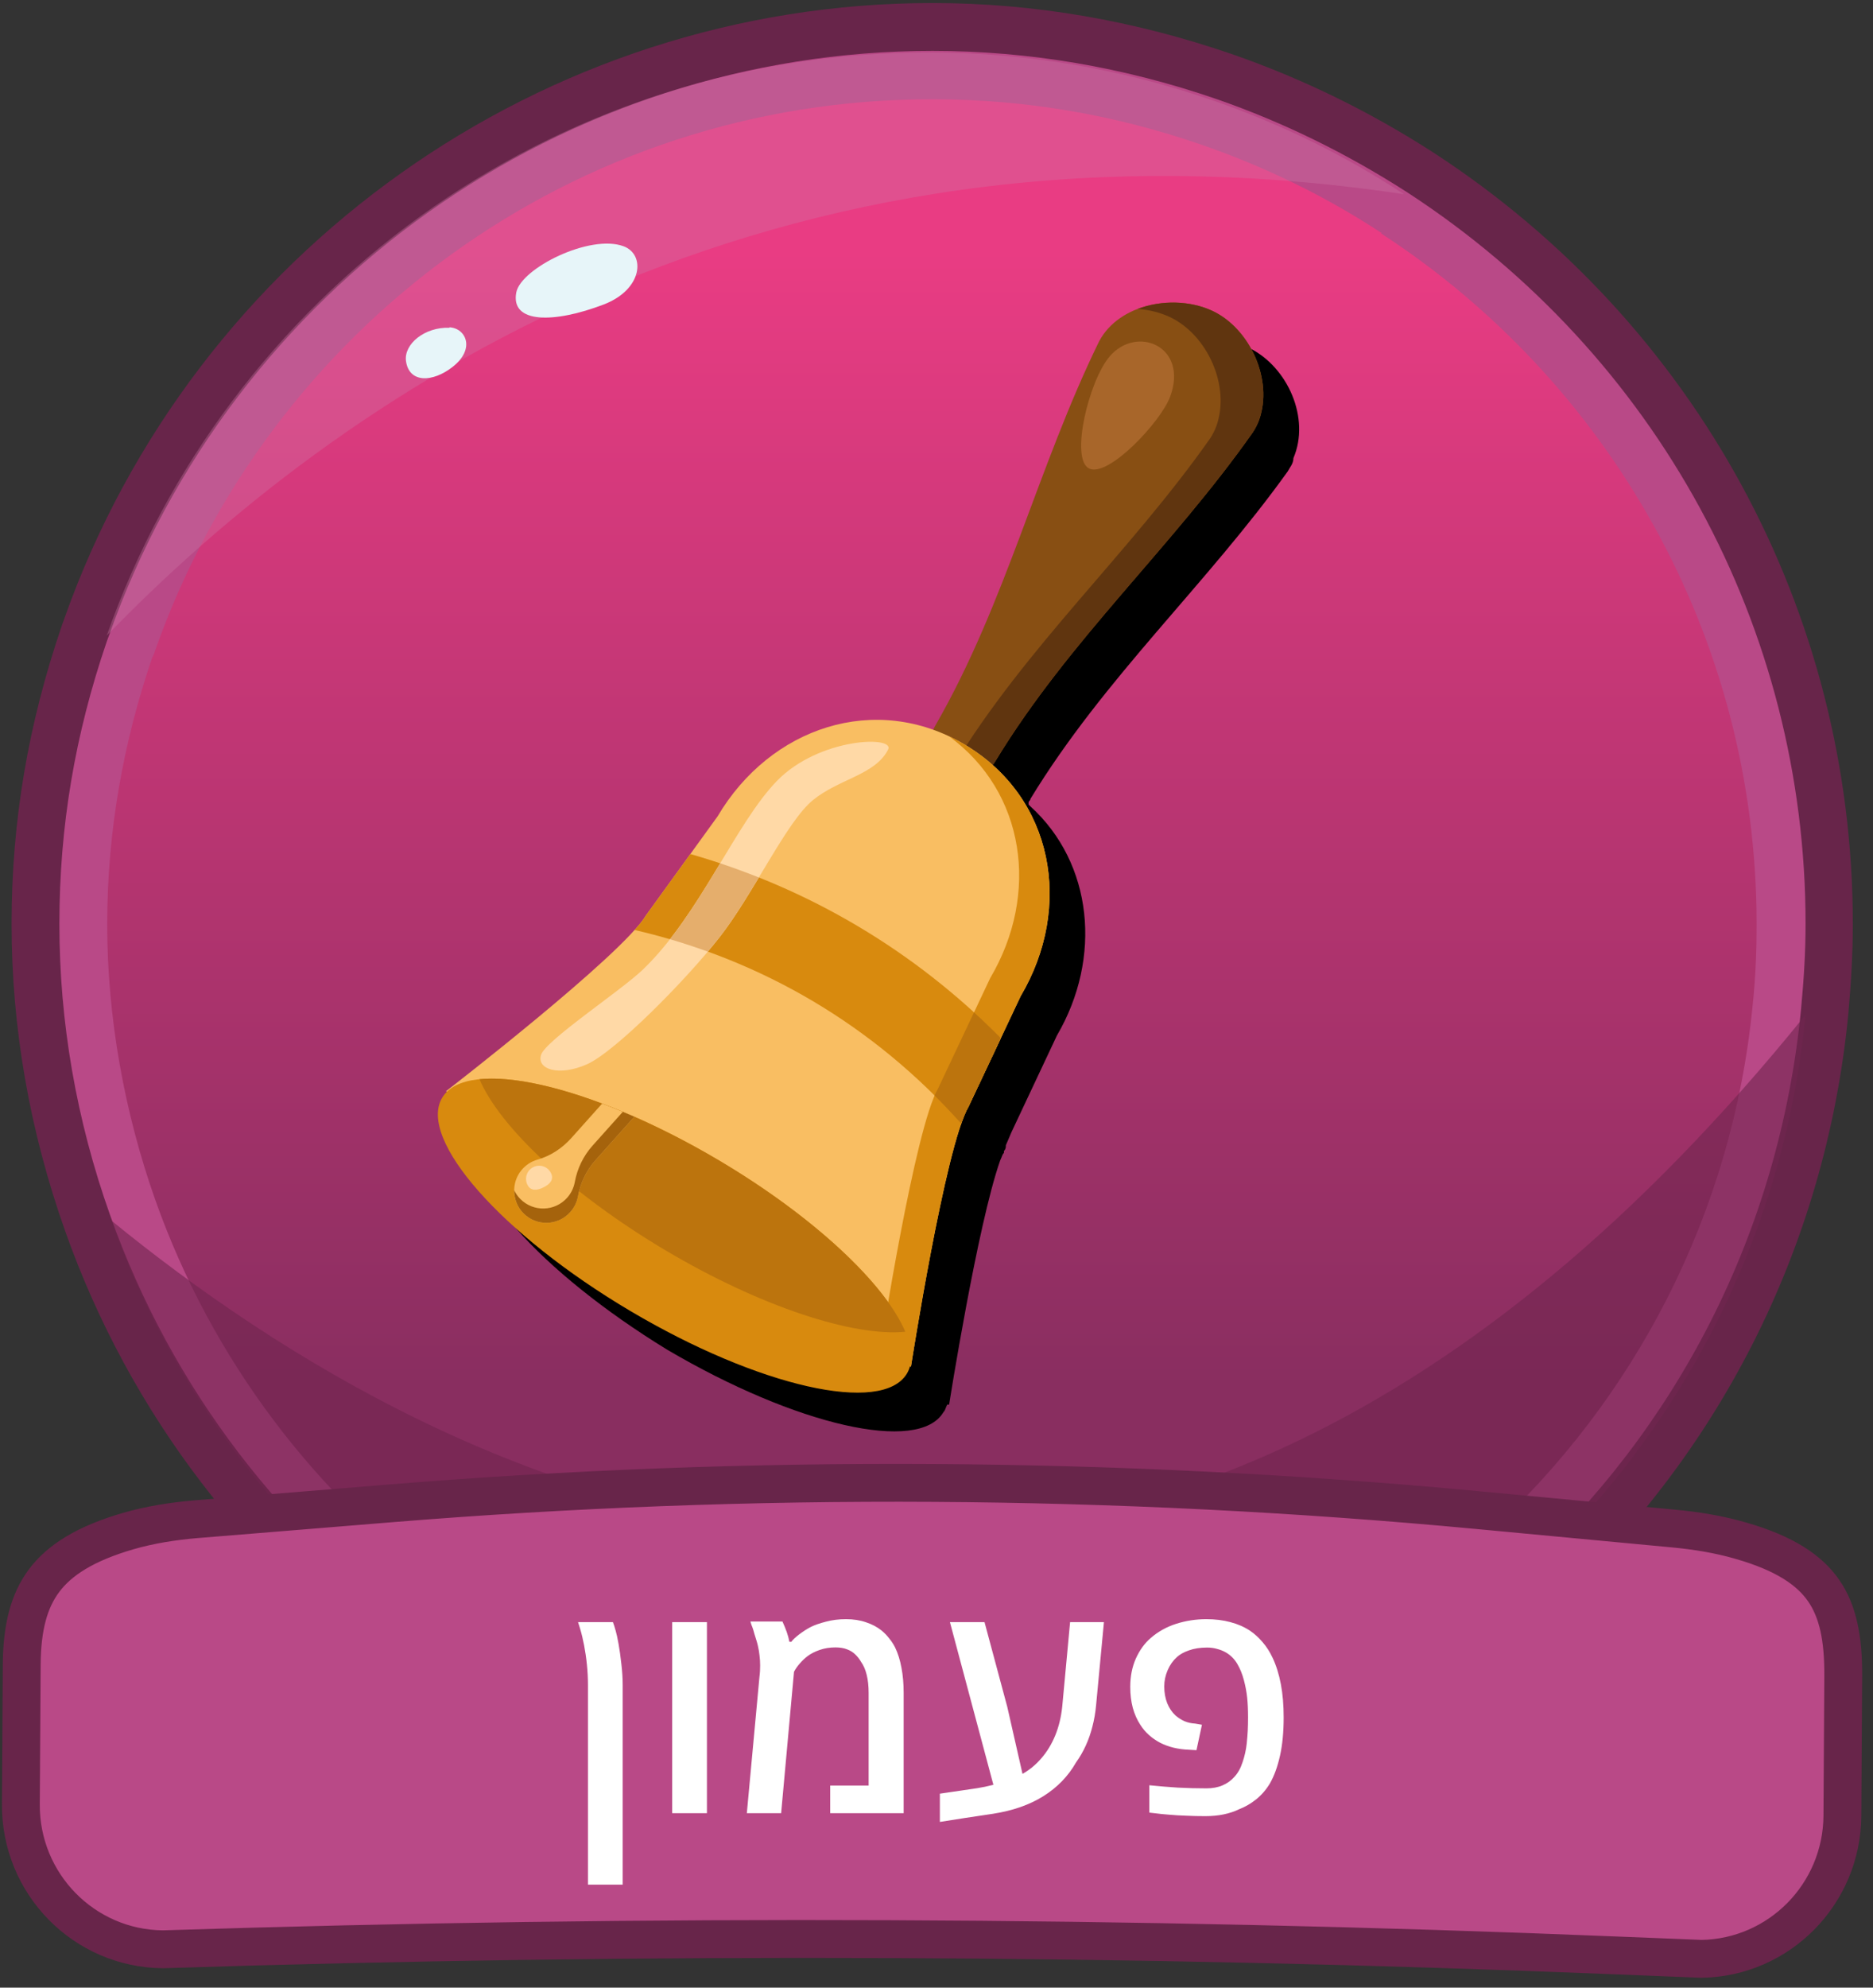 <svg width="99" height="105" viewBox="0 0 99 105" fill="none" xmlns="http://www.w3.org/2000/svg">
<rect x="0" y="0" width="99" height="105" fill="#333333" stroke="none"/>
<path d="M49.288 97.482C28.741 97.482 10.305 84.428 3.437 65.012C1.563 59.719 0.612 54.278 0.612 48.806C0.612 43.335 1.504 38.221 3.258 33.077L3.407 32.66C10.276 13.273 28.711 0.16 49.288 0.16C54.64 0.16 59.962 1.082 65.136 2.866C68.823 4.145 72.421 5.899 75.781 8.07C89.667 17.109 97.933 32.333 97.933 48.806C97.933 50.323 97.844 51.899 97.696 53.564C95.257 78.6 74.443 97.482 49.258 97.482H49.288Z" fill="#68254A"/>
<path d="M49.287 94.954C29.811 94.954 12.327 82.585 5.815 64.179C4.031 59.154 3.139 53.98 3.139 48.806C3.139 43.632 3.972 38.786 5.637 33.909L5.756 33.582C12.297 15.087 29.781 2.688 49.287 2.688C54.372 2.688 59.427 3.55 64.333 5.245C67.842 6.464 71.232 8.129 74.413 10.181C87.556 18.744 95.436 33.166 95.436 48.806C95.436 50.263 95.346 51.75 95.198 53.296C92.908 77.025 73.164 94.925 49.287 94.925V94.954Z" fill="#B94987"/>
<path d="M73.045 12.322C70.101 10.389 66.89 8.813 63.53 7.654C59.069 6.107 54.312 5.245 49.317 5.245C30.286 5.215 14.17 17.407 8.193 34.385C8.164 34.504 8.104 34.623 8.045 34.742C6.528 39.172 5.666 43.9 5.666 48.836C5.666 53.772 6.588 58.797 8.193 63.347C14.17 80.266 30.286 92.427 49.257 92.427C71.915 92.427 90.499 75.151 92.64 53.088C92.789 51.691 92.848 50.264 92.848 48.836C92.848 33.523 84.939 20.083 72.985 12.322H73.045Z" fill="url(#paint0_linear_2375_14463)"/>
<path d="M49.435 95.319C73.46 95.319 93.165 77.001 95.436 53.607C59.65 97.936 23.392 78.767 5.894 64.484C12.231 82.424 29.32 95.319 49.435 95.319Z" fill="#70264F" fill-opacity="0.6"/>
<path opacity="0.7" d="M74.205 10.255C71.093 8.211 67.697 6.545 64.145 5.319C59.429 3.684 54.399 2.773 49.117 2.773C28.997 2.741 11.958 15.63 5.639 33.581C17.648 21.195 40.283 5.193 74.173 10.255H74.205Z" fill="#CD76A6" fill-opacity="0.5"/>
<path d="M32.96 13.009C31.184 12.349 27.54 14.171 27.289 15.446C26.97 17.109 29.293 17.086 31.913 16.084C33.985 15.287 34.122 13.442 32.96 13.009Z" fill="#E7F5F9"/>
<path d="M23.759 17.314C22.438 17.268 21.345 18.179 21.458 19.067C21.618 20.252 22.87 20.206 23.918 19.386C25.148 18.43 24.624 17.337 23.759 17.291V17.314Z" fill="#E7F5F9"/>
<path d="M97.382 95.915C97.357 100.063 94.037 103.41 89.941 103.479L89.789 103.473L85.43 103.298C85.43 103.298 85.43 103.298 85.43 103.298C59.839 102.256 34.212 102.154 8.611 102.974C4.442 102.939 1.077 99.518 1.103 95.316L1.148 87.948C1.16 85.979 1.528 84.566 2.335 83.493C3.142 82.418 4.499 81.542 6.79 80.878C7.934 80.549 9.121 80.362 10.345 80.256C11.319 80.178 12.728 80.062 14.438 79.923C16.217 79.777 18.322 79.605 20.603 79.42L20.603 79.42C39.741 77.861 58.977 77.979 78.094 79.773C78.094 79.773 78.094 79.773 78.094 79.773L88.421 80.744L88.423 80.744C89.647 80.857 90.843 81.052 91.987 81.381L91.989 81.382C94.342 82.054 95.645 82.949 96.39 84.024C97.143 85.11 97.44 86.544 97.427 88.548L97.382 95.915Z" fill="#B94987" stroke="#68254A" stroke-width="2"/>
<path d="M66.066 18.4C65.766 18.3 65.466 18.2 65.166 18.1C65.066 18.1 64.966 18.1 64.866 18.1C64.766 18 64.466 18 64.266 18C64.166 18 64.066 18 63.966 18C63.766 18 63.566 18 63.366 18C63.266 18 63.166 18 63.066 18.1C62.866 18.1 62.666 18.2 62.466 18.3C62.366 18.3 62.266 18.3 62.266 18.4C61.366 18.7 60.666 19.3 60.166 20.1C56.966 26.7 55.266 33.9 51.566 40.4C51.366 40.4 51.366 40.5 51.366 40.6C47.066 39 42.366 41 39.966 45.1L38.566 47.1L37.366 48.8L36.266 50.3C36.166 50.4 36.066 50.6 35.966 50.7C35.966 50.8 35.866 50.8 35.866 50.9C33.666 53.5 25.766 59.6 25.766 59.6H25.866C25.566 59.8 25.466 59.9 25.366 60C24.066 62.2 28.566 67.2 35.266 71.3C42.066 75.3 48.566 76.8 49.866 74.6C49.966 74.5 49.966 74.4 50.066 74.2H50.166C50.166 74.2 51.666 64.7 52.866 61.3C52.966 61.1 52.966 61 53.066 60.9V60.8C53.166 60.7 53.166 60.6 53.166 60.5L53.466 59.8L55.866 54.7C58.266 50.6 57.766 45.6 54.466 42.6L54.366 42.5C54.366 42.5 54.366 42.5 54.366 42.4C54.366 42.3 54.466 42.3 54.466 42.2C58.366 35.8 63.766 30.9 68.066 24.9C68.166 24.7 68.366 24.5 68.366 24.2C69.266 22.1 68.066 19.4 66.066 18.4Z" fill="black"/>
<path d="M66.217 22.844C61.968 28.891 56.498 33.816 52.632 40.18C52.068 41.16 50.844 41.396 49.936 40.743C49.144 40.171 48.953 39.128 49.456 38.298C53.167 31.84 54.847 24.671 58.096 18.03C59.18 15.999 62.154 15.511 64.092 16.426C66.082 17.365 67.298 20.078 66.557 22.173C66.473 22.407 66.349 22.645 66.217 22.844Z" fill="#884F13"/>
<path d="M66.555 22.173C67.296 20.08 66.08 17.365 64.09 16.426C62.932 15.88 61.402 15.835 60.129 16.32C60.734 16.362 61.32 16.506 61.833 16.748C63.823 17.686 65.04 20.4 64.298 22.495C64.215 22.729 64.09 22.967 63.959 23.166C59.708 29.212 54.239 34.137 50.373 40.502C50.297 40.634 50.209 40.751 50.111 40.856C50.996 41.363 52.104 41.097 52.63 40.18C56.497 33.816 61.966 28.889 66.216 22.844C66.346 22.645 66.472 22.407 66.555 22.173Z" fill="#60350F"/>
<path d="M61.846 20.963C61.354 22.286 58.581 25.241 57.568 24.75C56.553 24.257 57.545 20.144 58.639 18.844C60.067 17.147 62.842 18.282 61.847 20.963L61.846 20.963Z" fill="#A8662A"/>
<path d="M51.195 58.456L53.949 52.622C56.737 47.903 55.695 42.123 50.988 39.332C46.279 36.543 40.717 38.41 37.928 43.127L34.146 48.353C32.915 50.435 23.576 57.644 23.576 57.644L35.861 64.924L48.147 72.204C48.147 72.204 49.964 60.537 51.193 58.456L51.195 58.456Z" fill="#F9BE62"/>
<path d="M51.195 58.456L53.95 52.622C56.737 47.903 55.695 42.123 50.988 39.332C50.715 39.171 50.438 39.025 50.16 38.894C54.193 41.837 54.965 47.223 52.34 51.667L49.585 57.501C48.354 59.583 46.538 71.249 46.538 71.249L48.15 72.203C48.15 72.203 49.967 60.536 51.197 58.455L51.195 58.456Z" fill="#D88A0E"/>
<path d="M47.941 72.554C49.239 70.359 44.789 65.321 38.004 61.301C31.218 57.28 24.666 55.8 23.369 57.995C22.072 60.19 26.521 65.228 33.307 69.249C40.092 73.269 46.644 74.749 47.941 72.554Z" fill="#D88A0E"/>
<path d="M25.343 57.011C26.416 59.538 30.161 63.078 35.192 66.06C40.222 69.04 45.124 70.624 47.852 70.351C46.779 67.824 43.034 64.284 38.003 61.302C32.972 58.322 28.07 56.738 25.343 57.011Z" fill="#BC740D"/>
<path d="M50.808 59.358C50.942 58.975 51.072 58.666 51.195 58.456L52.901 54.841C48.328 50.218 42.738 46.906 36.489 45.116L34.146 48.353C34.022 48.562 33.814 48.825 33.543 49.127C40.285 50.689 46.196 54.192 50.808 59.358Z" fill="#D88A0E"/>
<path d="M51.482 53.48L49.584 57.5C49.524 57.603 49.461 57.728 49.399 57.873C49.88 58.352 50.35 58.846 50.806 59.357C50.87 59.178 50.931 59.016 50.991 58.872C50.997 58.859 51.002 58.847 51.006 58.836C51.017 58.812 51.026 58.79 51.036 58.767C51.045 58.747 51.055 58.727 51.063 58.709C51.071 58.691 51.079 58.673 51.089 58.656C51.099 58.632 51.111 58.611 51.122 58.589C51.129 58.577 51.134 58.563 51.141 58.55C51.159 58.516 51.177 58.486 51.193 58.456L52.9 54.841C52.437 54.374 51.964 53.919 51.481 53.48L51.482 53.48Z" fill="#BC740D"/>
<path d="M41.072 41.246C38.853 43.529 37 48.32 33.983 51.217C32.802 52.35 28.833 54.961 28.597 55.729C28.361 56.497 29.551 56.875 31.024 56.223C32.498 55.57 36.249 51.798 38.052 49.486C39.853 47.175 41.574 43.398 42.972 42.264C44.37 41.131 46.254 40.938 46.94 39.601C47.328 38.846 43.291 38.965 41.072 41.247L41.072 41.246Z" fill="#FFD9A6"/>
<path d="M38.066 45.605C37.253 46.953 36.393 48.361 35.412 49.616C36.089 49.814 36.755 50.033 37.412 50.27C37.645 49.996 37.859 49.733 38.052 49.486C38.755 48.584 39.446 47.458 40.11 46.354C39.438 46.086 38.757 45.836 38.066 45.605Z" fill="#E5AE6C"/>
<path d="M31.827 58.298L30.209 60.107C29.727 60.647 29.112 61.062 28.416 61.257C28.089 61.349 27.785 61.54 27.551 61.829C27.013 62.496 27.061 63.479 27.661 64.09C28.355 64.796 29.489 64.76 30.139 64.032C30.356 63.789 30.491 63.502 30.546 63.204C30.677 62.488 30.999 61.82 31.485 61.278L33.527 58.994C32.948 58.739 32.379 58.507 31.825 58.3L31.827 58.298Z" fill="#F9BE62"/>
<path d="M32.92 58.733L31.319 60.522C30.834 61.064 30.511 61.732 30.381 62.448C30.326 62.746 30.192 63.033 29.975 63.276C29.325 64.003 28.192 64.039 27.497 63.334C27.364 63.199 27.26 63.045 27.18 62.88C27.176 63.319 27.337 63.76 27.662 64.09C28.357 64.796 29.49 64.76 30.141 64.032C30.358 63.789 30.492 63.502 30.548 63.204C30.678 62.488 31 61.82 31.486 61.278L33.528 58.994C33.323 58.905 33.121 58.819 32.919 58.735L32.92 58.733Z" fill="#A5630C"/>
<path d="M29.124 61.971C29.292 62.316 29.065 62.56 28.719 62.729C28.373 62.898 28.042 62.926 27.875 62.581C27.707 62.237 27.85 61.819 28.196 61.651C28.54 61.483 28.957 61.626 29.124 61.972L29.124 61.971Z" fill="#FFD9A6"/>
<path d="M31.077 99.559V89.019C31.077 88.66 31.059 88.301 31.022 87.941C30.986 87.582 30.936 87.241 30.874 86.918C30.811 86.59 30.741 86.298 30.663 86.043C30.642 85.981 30.624 85.921 30.608 85.863C30.593 85.806 30.574 85.749 30.553 85.691H32.397C32.418 85.749 32.441 85.816 32.468 85.894C32.494 85.973 32.52 86.061 32.546 86.16C32.587 86.296 32.637 86.522 32.694 86.84C32.751 87.158 32.801 87.512 32.843 87.902C32.889 88.293 32.913 88.665 32.913 89.019V99.559H31.077ZM35.53 95.785V85.691H37.366V95.785H35.53ZM39.475 95.785L40.139 88.613C40.155 88.483 40.165 88.368 40.171 88.269C40.176 88.171 40.178 88.072 40.178 87.973C40.178 87.796 40.168 87.626 40.147 87.465C40.132 87.303 40.103 87.132 40.061 86.949C40.046 86.876 40.02 86.78 39.983 86.66C39.947 86.54 39.91 86.423 39.874 86.309C39.843 86.189 39.816 86.1 39.796 86.043C39.775 85.975 39.751 85.913 39.725 85.856C39.705 85.793 39.684 85.728 39.663 85.66H41.358C41.447 85.853 41.522 86.038 41.585 86.215C41.647 86.392 41.694 86.564 41.725 86.731H41.827C41.9 86.626 42.038 86.496 42.241 86.34C42.449 86.184 42.652 86.053 42.85 85.949C43.059 85.845 43.327 85.751 43.655 85.668C43.983 85.579 44.337 85.535 44.718 85.535C45.108 85.535 45.46 85.59 45.772 85.699C46.09 85.803 46.366 85.949 46.6 86.137C46.751 86.262 46.884 86.4 46.999 86.551C47.119 86.697 47.223 86.856 47.311 87.027C47.462 87.34 47.574 87.697 47.647 88.098C47.725 88.499 47.764 88.944 47.764 89.434V95.785H43.882V94.324H45.913V89.434C45.913 89.074 45.879 88.757 45.811 88.481C45.744 88.204 45.645 87.975 45.514 87.793C45.431 87.647 45.33 87.517 45.21 87.402C45.09 87.283 44.944 87.191 44.772 87.129C44.6 87.061 44.395 87.027 44.155 87.027C43.858 87.027 43.582 87.072 43.327 87.16C43.072 87.249 42.861 87.356 42.694 87.481C42.538 87.6 42.397 87.733 42.272 87.879C42.147 88.019 42.046 88.165 41.968 88.316L41.288 95.785H39.475ZM49.678 96.246V94.754L51.647 94.465C51.788 94.439 51.928 94.413 52.069 94.387C52.215 94.356 52.361 94.322 52.507 94.285L50.21 85.691H52.038L53.241 90.168L54.046 93.707C54.426 93.493 54.762 93.215 55.053 92.871C55.35 92.527 55.593 92.126 55.78 91.668C55.968 91.204 56.09 90.697 56.147 90.144L56.561 85.691H58.35L57.936 90.074C57.9 90.47 57.835 90.848 57.741 91.207C57.652 91.561 57.535 91.897 57.389 92.215C57.244 92.533 57.072 92.829 56.874 93.106C56.462 93.829 55.887 94.423 55.147 94.887C54.413 95.345 53.525 95.655 52.483 95.816C51.978 95.894 51.491 95.967 51.022 96.035C50.559 96.108 50.111 96.178 49.678 96.246ZM63.71 95.941C63.371 95.941 63.035 95.934 62.702 95.918C62.374 95.908 62.069 95.889 61.788 95.863C61.512 95.842 61.28 95.819 61.093 95.793L60.749 95.754V94.309C61.254 94.361 61.757 94.402 62.257 94.434C62.762 94.46 63.264 94.473 63.764 94.473C64.087 94.473 64.371 94.421 64.616 94.316C64.866 94.207 65.072 94.061 65.233 93.879C65.426 93.676 65.574 93.413 65.678 93.09C65.788 92.767 65.861 92.439 65.897 92.106C65.923 91.85 65.942 91.621 65.952 91.418C65.962 91.215 65.968 90.986 65.968 90.731C65.968 90.335 65.952 89.986 65.921 89.684C65.889 89.382 65.832 89.074 65.749 88.762C65.665 88.439 65.548 88.15 65.397 87.894C65.246 87.639 65.046 87.439 64.796 87.293C64.65 87.21 64.494 87.147 64.327 87.106C64.165 87.059 63.991 87.035 63.803 87.035C63.439 87.035 63.119 87.085 62.843 87.184C62.572 87.277 62.358 87.397 62.202 87.543C61.999 87.725 61.837 87.954 61.718 88.231C61.598 88.507 61.538 88.793 61.538 89.09C61.538 89.413 61.59 89.707 61.694 89.973C61.803 90.238 61.949 90.454 62.132 90.621C62.277 90.746 62.436 90.848 62.608 90.926C62.785 90.999 62.973 91.04 63.171 91.051L63.53 91.113L63.241 92.457L62.866 92.434C62.569 92.423 62.29 92.387 62.03 92.324C61.775 92.262 61.535 92.173 61.311 92.059C61.098 91.944 60.902 91.809 60.725 91.652C60.548 91.491 60.397 91.311 60.272 91.113C60.1 90.853 59.968 90.553 59.874 90.215C59.785 89.876 59.741 89.509 59.741 89.113C59.741 88.556 59.84 88.056 60.038 87.613C60.241 87.165 60.504 86.803 60.827 86.527C61.218 86.189 61.668 85.939 62.178 85.777C62.689 85.616 63.218 85.535 63.764 85.535C64.223 85.535 64.645 85.587 65.03 85.691C65.415 85.79 65.762 85.941 66.069 86.144C66.309 86.306 66.53 86.507 66.733 86.746C66.942 86.986 67.119 87.262 67.264 87.574C67.457 87.981 67.603 88.447 67.702 88.973C67.801 89.493 67.85 90.079 67.85 90.731C67.85 91.496 67.785 92.171 67.655 92.754C67.525 93.337 67.345 93.827 67.116 94.223C66.918 94.551 66.676 94.829 66.389 95.059C66.108 95.283 65.811 95.454 65.499 95.574C65.254 95.694 64.981 95.785 64.678 95.848C64.382 95.91 64.059 95.941 63.71 95.941Z" fill="white"/>
<defs>
<linearGradient id="paint0_linear_2375_14463" x1="49.257" y1="13.263" x2="49.257" y2="73.263" gradientUnits="userSpaceOnUse">
<stop stop-color="#E93C83"/>
<stop offset="1" stop-color="#892E60"/>
</linearGradient>
</defs>
</svg>
